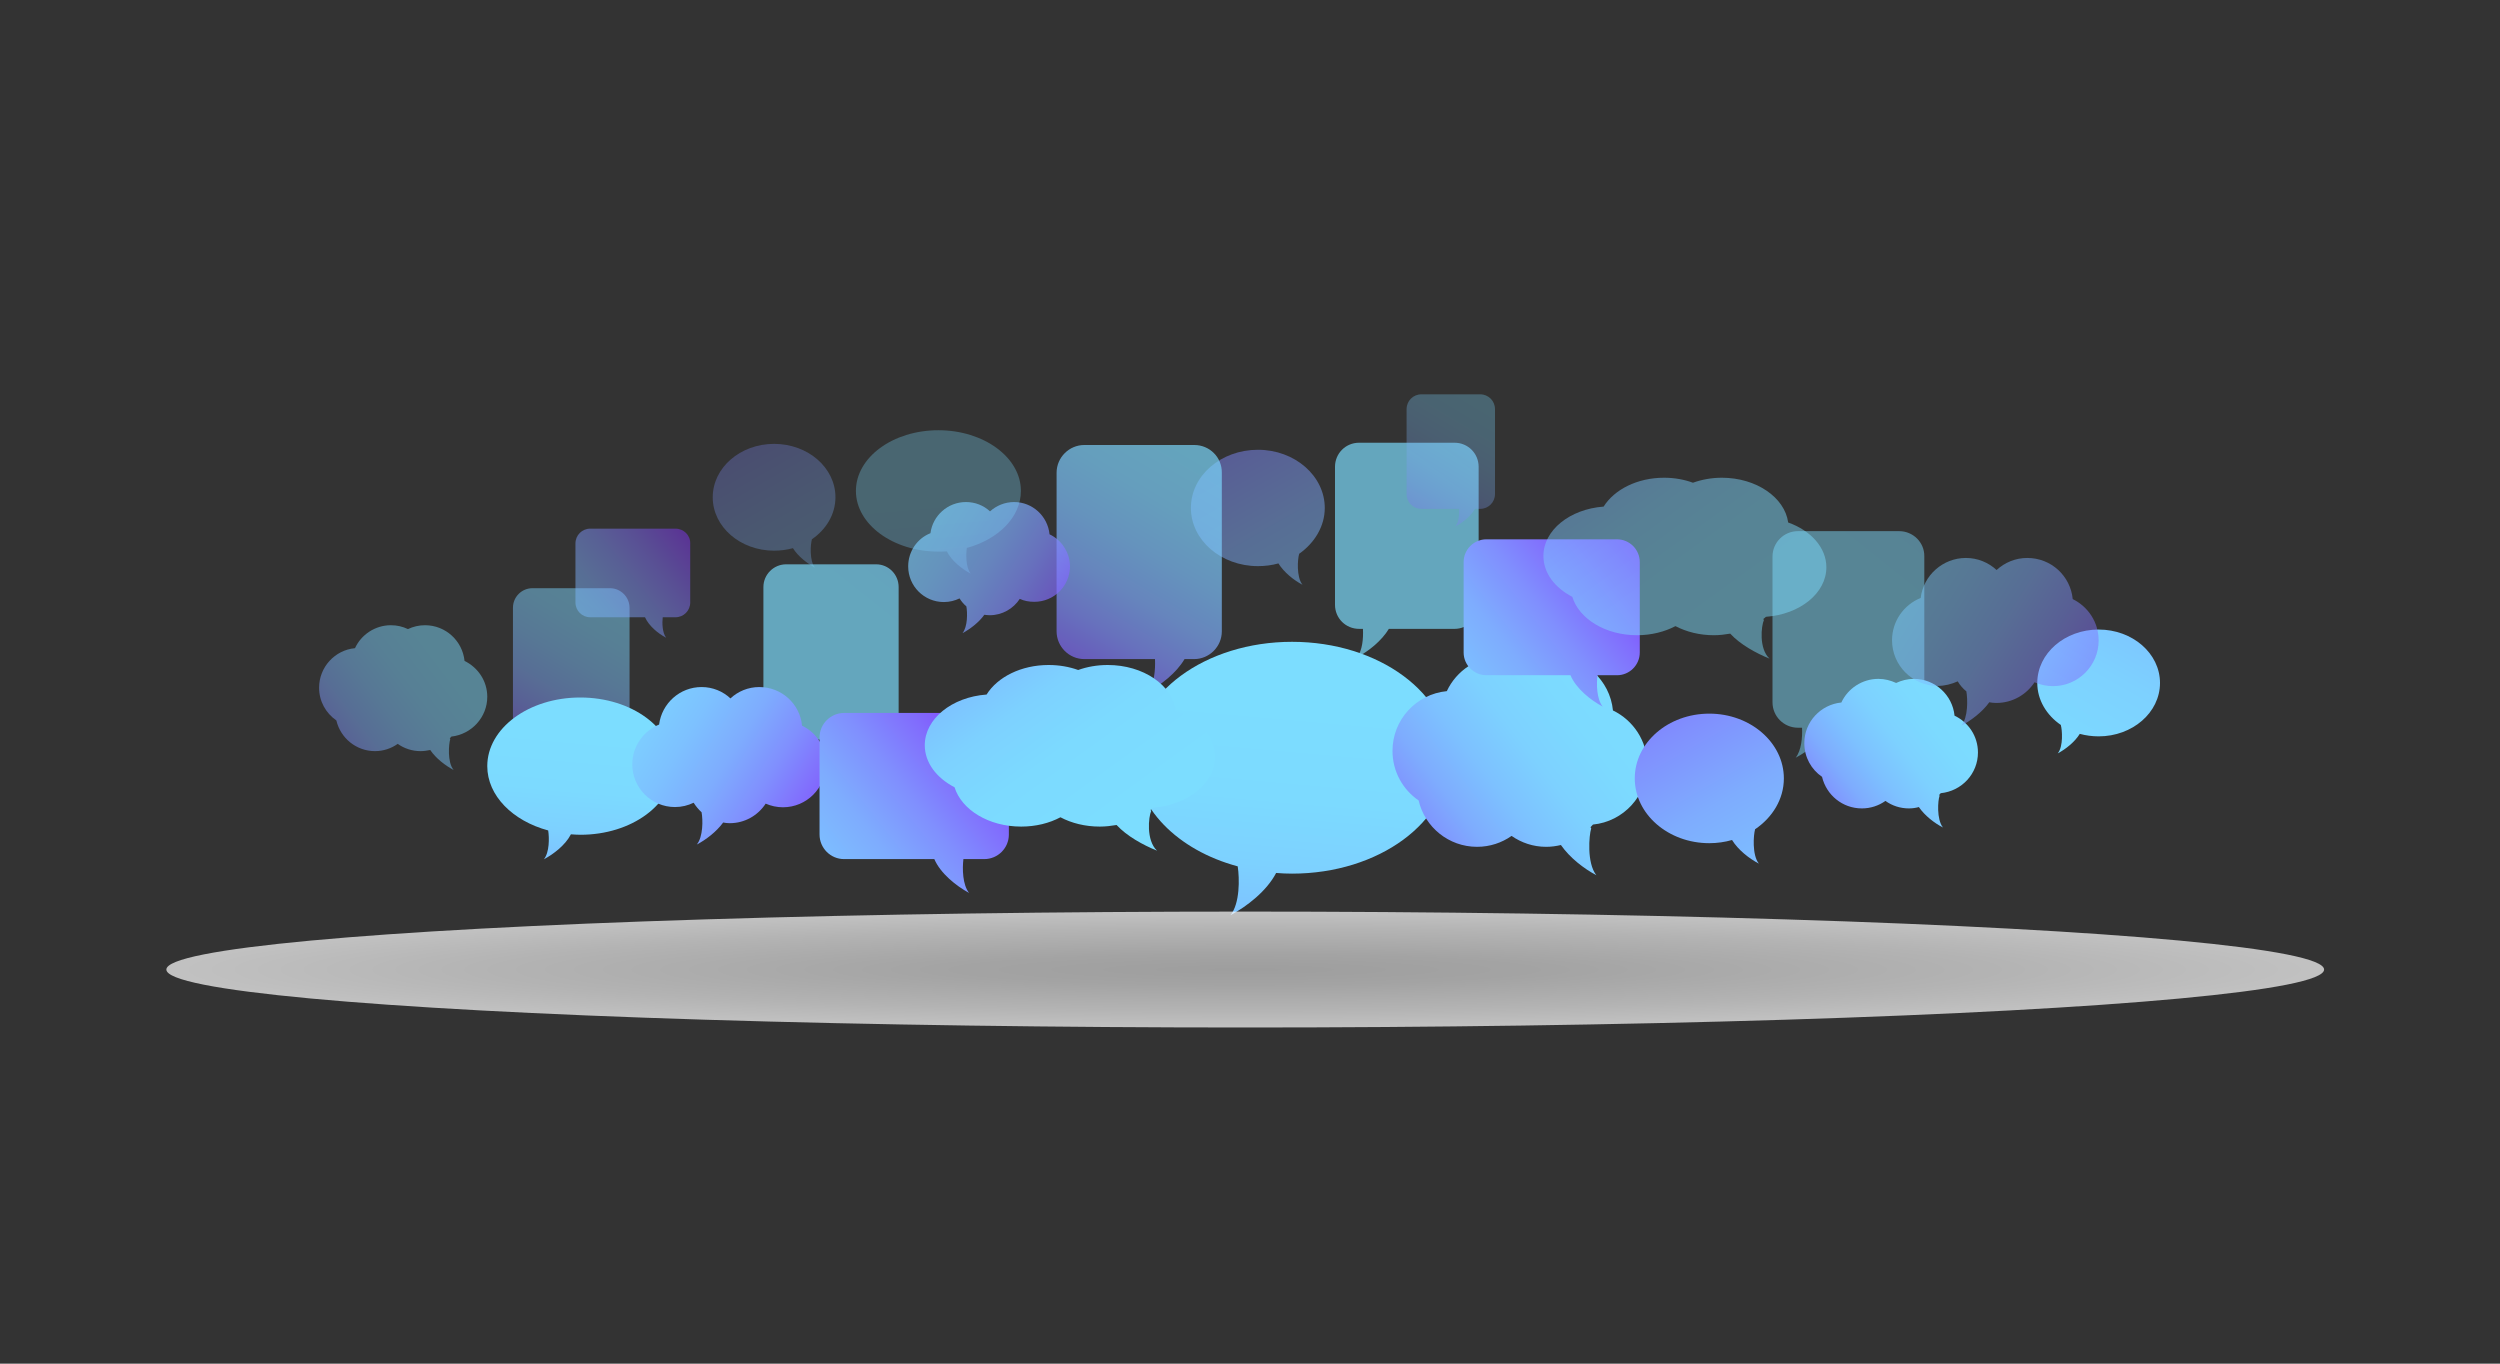 <?xml version="1.0" encoding="utf-8"?>
<!-- Generator: Adobe Illustrator 19.2.0, SVG Export Plug-In . SVG Version: 6.00 Build 0)  -->
<svg version="1.0" xmlns="http://www.w3.org/2000/svg" xmlns:xlink="http://www.w3.org/1999/xlink" x="0px" y="0px"
	 viewBox="0 0 1100 600" enable-background="new 0 0 1100 600" xml:space="preserve">
<rect x="0" y="0" width="1100" height="600" fill="#333333" stroke="none"/>
<g id="background">
</g>
<g id="bubbles">
	<g>
		
			<linearGradient id="SVGID_1_" gradientUnits="userSpaceOnUse" x1="935.317" y1="74.498" x2="1103.757" y2="368.706" gradientTransform="matrix(1 0 0 1 -677.374 0)">
			<stop  offset="0" style="stop-color:#8453FC"/>
			<stop  offset="0.246" style="stop-color:#8436FC"/>
			<stop  offset="0.27" style="stop-color:#8344FC"/>
			<stop  offset="0.348" style="stop-color:#816CFD"/>
			<stop  offset="0.431" style="stop-color:#808FFE"/>
			<stop  offset="0.518" style="stop-color:#7EACFE"/>
			<stop  offset="0.612" style="stop-color:#7DC1FF"/>
			<stop  offset="0.714" style="stop-color:#7DD1FF"/>
			<stop  offset="0.832" style="stop-color:#7CDAFF"/>
			<stop  offset="1" style="stop-color:#7CDDFF"/>
		</linearGradient>
		<path opacity="0.3" fill="url(#SVGID_1_)" d="M367.6,218.8c0-13-12.1-23.5-27-23.5c-14.9,0-27,10.5-27,23.5
			c0,13,12.1,23.5,27,23.5c2.9,0,5.7-0.4,8.3-1.1c2.2,3.6,6.3,6.7,9.7,8.6c-2.6-3.2-1.9-10.6-1.4-12.3c0-0.1,0-0.1,0-0.2
			C363.5,233,367.6,226.3,367.6,218.8z"/>
		
			<linearGradient id="SVGID_2_" gradientUnits="userSpaceOnUse" x1="838.966" y1="85.597" x2="1007.393" y2="379.783" gradientTransform="matrix(-1 0 0 1 1885.41 0)">
			<stop  offset="0" style="stop-color:#8453FC"/>
			<stop  offset="0.246" style="stop-color:#8436FC"/>
			<stop  offset="0.27" style="stop-color:#8344FC"/>
			<stop  offset="0.348" style="stop-color:#816CFD"/>
			<stop  offset="0.431" style="stop-color:#808FFE"/>
			<stop  offset="0.518" style="stop-color:#7EACFE"/>
			<stop  offset="0.612" style="stop-color:#7DC1FF"/>
			<stop  offset="0.714" style="stop-color:#7DD1FF"/>
			<stop  offset="0.832" style="stop-color:#7CDAFF"/>
			<stop  offset="1" style="stop-color:#7CDDFF"/>
		</linearGradient>
		<path fill="url(#SVGID_2_)" d="M896.4,300.5c0-13,12.1-23.5,27-23.5c14.9,0,27,10.5,27,23.5c0,13-12.1,23.5-27,23.5
			c-2.9,0-5.7-0.4-8.3-1.1c-2.2,3.6-6.3,6.8-9.7,8.6c2.6-3.2,1.9-10.6,1.4-12.3c0-0.1,0-0.1,0-0.2
			C900.5,314.7,896.4,308,896.4,300.5z"/>
		<g>
			
				<linearGradient id="SVGID_3_" gradientUnits="userSpaceOnUse" x1="697" y1="370.709" x2="618.827" y2="240.135" gradientTransform="matrix(-1 0 0 1 901.239 0)">
				<stop  offset="0" style="stop-color:#8453FC"/>
				<stop  offset="0.246" style="stop-color:#8436FC"/>
				<stop  offset="0.27" style="stop-color:#8344FC"/>
				<stop  offset="0.348" style="stop-color:#816CFD"/>
				<stop  offset="0.431" style="stop-color:#808FFE"/>
				<stop  offset="0.518" style="stop-color:#7EACFE"/>
				<stop  offset="0.612" style="stop-color:#7DC1FF"/>
				<stop  offset="0.714" style="stop-color:#7DD1FF"/>
				<stop  offset="0.832" style="stop-color:#7CDAFF"/>
				<stop  offset="1" style="stop-color:#7CDDFF"/>
			</linearGradient>
			<path opacity="0.48" fill="url(#SVGID_3_)" d="M268.4,258.8h-34.1c-4.7,0-8.6,3.8-8.6,8.6v49.2c0,4.7,3.9,8.6,8.6,8.6h21.9
				c0.2,3.3-0.2,7.7-2.1,10.1c4-2.2,8.8-5.8,11.3-10.1h3c4.7,0,8.6-3.8,8.6-8.6v-49.2C277,262.7,273.1,258.8,268.4,258.8z"/>
			
				<linearGradient id="SVGID_4_" gradientUnits="userSpaceOnUse" x1="452.416" y1="182.299" x2="522.131" y2="269.941" gradientTransform="matrix(-1 0 0 1 901.239 0)">
				<stop  offset="0" style="stop-color:#8453FC"/>
				<stop  offset="0.246" style="stop-color:#8436FC"/>
				<stop  offset="0.27" style="stop-color:#8344FC"/>
				<stop  offset="0.348" style="stop-color:#816CFD"/>
				<stop  offset="0.431" style="stop-color:#808FFE"/>
				<stop  offset="0.518" style="stop-color:#7EACFE"/>
				<stop  offset="0.612" style="stop-color:#7DC1FF"/>
				<stop  offset="0.714" style="stop-color:#7DD1FF"/>
				<stop  offset="0.832" style="stop-color:#7CDAFF"/>
				<stop  offset="1" style="stop-color:#7CDDFF"/>
			</linearGradient>
			<path opacity="0.68" fill="url(#SVGID_4_)" d="M385.5,248.3h-39.6c-5.5,0-10,4.5-10,10v57.1c0,5.5,4.5,10,10,10h1.6
				c0.2,3.8-0.2,8.9-2.5,11.7c4.7-2.5,10.2-6.7,13.1-11.7h27.3c5.5,0,10-4.5,10-10v-57.1C395.4,252.8,391,248.3,385.5,248.3z"/>
			
				<linearGradient id="SVGID_5_" gradientUnits="userSpaceOnUse" x1="567.328" y1="210.534" x2="698.162" y2="313.455" gradientTransform="matrix(-1 0 0 1 901.239 0)">
				<stop  offset="0" style="stop-color:#8453FC"/>
				<stop  offset="0.246" style="stop-color:#8436FC"/>
				<stop  offset="0.27" style="stop-color:#8344FC"/>
				<stop  offset="0.348" style="stop-color:#816CFD"/>
				<stop  offset="0.431" style="stop-color:#808FFE"/>
				<stop  offset="0.518" style="stop-color:#7EACFE"/>
				<stop  offset="0.612" style="stop-color:#7DC1FF"/>
				<stop  offset="0.714" style="stop-color:#7DD1FF"/>
				<stop  offset="0.832" style="stop-color:#7CDAFF"/>
				<stop  offset="1" style="stop-color:#7CDDFF"/>
			</linearGradient>
			<path opacity="0.48" fill="url(#SVGID_5_)" d="M297.2,232.6h-37.5c-3.6,0-6.5,2.9-6.5,6.5v26c0,3.6,2.9,6.5,6.5,6.5h24.1
				c1.7,3.8,5.8,7.2,9.3,9c-1.7-2.2-1.8-6.5-1.5-9h5.6c3.6,0,6.5-2.9,6.5-6.5v-26C303.8,235.5,300.8,232.6,297.2,232.6z"/>
			
				<linearGradient id="SVGID_6_" gradientUnits="userSpaceOnUse" x1="657.716" y1="470.17" x2="644.683" y2="323.329" gradientTransform="matrix(-1 0 0 1 901.239 0)">
				<stop  offset="0" style="stop-color:#8453FC"/>
				<stop  offset="0.246" style="stop-color:#8436FC"/>
				<stop  offset="0.27" style="stop-color:#8344FC"/>
				<stop  offset="0.348" style="stop-color:#816CFD"/>
				<stop  offset="0.431" style="stop-color:#808FFE"/>
				<stop  offset="0.518" style="stop-color:#7EACFE"/>
				<stop  offset="0.612" style="stop-color:#7DC1FF"/>
				<stop  offset="0.714" style="stop-color:#7DD1FF"/>
				<stop  offset="0.832" style="stop-color:#7CDAFF"/>
				<stop  offset="1" style="stop-color:#7CDDFF"/>
			</linearGradient>
			<path fill="url(#SVGID_6_)" d="M255.3,306.9c-22.6,0-40.9,13.5-40.9,30.2c0,13,11.2,24.1,26.8,28.3c0.5,3.2,0.6,9.6-1.9,12.7
				c4.3-2.3,9.5-6.3,11.9-11c1.4,0.1,2.8,0.2,4.2,0.2c22.6,0,40.9-13.5,40.9-30.2C296.3,320.4,278,306.9,255.3,306.9z"/>
			
				<linearGradient id="SVGID_7_" gradientUnits="userSpaceOnUse" x1="796.113" y1="365.81" x2="687.033" y2="282.624" gradientTransform="matrix(-1 0 0 1 901.239 0)">
				<stop  offset="0" style="stop-color:#8453FC"/>
				<stop  offset="0.246" style="stop-color:#8436FC"/>
				<stop  offset="0.27" style="stop-color:#8344FC"/>
				<stop  offset="0.348" style="stop-color:#816CFD"/>
				<stop  offset="0.431" style="stop-color:#808FFE"/>
				<stop  offset="0.518" style="stop-color:#7EACFE"/>
				<stop  offset="0.612" style="stop-color:#7DC1FF"/>
				<stop  offset="0.714" style="stop-color:#7DD1FF"/>
				<stop  offset="0.832" style="stop-color:#7CDAFF"/>
				<stop  offset="1" style="stop-color:#7CDDFF"/>
			</linearGradient>
			<path opacity="0.48" fill="url(#SVGID_7_)" d="M214.4,306.6c0-7-4.1-12.9-10-15.8c-0.9-8.8-8.3-15.7-17.4-15.7
				c-2.7,0-5.2,0.6-7.5,1.7c-2.3-1.1-4.8-1.7-7.5-1.7c-7,0-13.1,4.2-15.8,10.1c-8.8,0.8-15.8,8.3-15.8,17.4c0,6,3,11.2,7.6,14.4
				c1.8,7.7,8.7,13.5,17,13.5c3.7,0,7.2-1.2,10-3.2c2.8,2,6.3,3.2,10,3.2c1.5,0,2.9-0.2,4.3-0.5c2.5,3.7,6.7,6.9,10.3,8.8
				c-2.9-3.5-2.1-11.7-1.5-13.5c0-0.1,0-0.3-0.2-0.4c0.2-0.3,0.5-0.5,0.7-0.8C207.5,323.1,214.4,315.6,214.4,306.6z"/>
			
				<linearGradient id="SVGID_8_" gradientUnits="userSpaceOnUse" x1="483.649" y1="395.989" x2="672.011" y2="278.025" gradientTransform="matrix(-1 0 0 1 901.239 0)">
				<stop  offset="0" style="stop-color:#8453FC"/>
				<stop  offset="0.246" style="stop-color:#8436FC"/>
				<stop  offset="0.27" style="stop-color:#8344FC"/>
				<stop  offset="0.348" style="stop-color:#816CFD"/>
				<stop  offset="0.431" style="stop-color:#808FFE"/>
				<stop  offset="0.518" style="stop-color:#7EACFE"/>
				<stop  offset="0.612" style="stop-color:#7DC1FF"/>
				<stop  offset="0.714" style="stop-color:#7DD1FF"/>
				<stop  offset="0.832" style="stop-color:#7CDAFF"/>
				<stop  offset="1" style="stop-color:#7CDDFF"/>
			</linearGradient>
			<path fill="url(#SVGID_8_)" d="M352.9,319.3c-0.9-9.6-9-17-18.8-17c-4.9,0-9.4,1.9-12.7,5c-3.3-3.1-7.8-5-12.7-5
				c-9.6,0-17.5,7.2-18.7,16.5c-6.9,2.8-11.8,9.6-11.8,17.5c0,10.4,8.4,18.8,18.8,18.8c3,0,5.7-0.7,8.2-1.9c1,1.6,2.2,3,3.5,4.2
				c0.6,3.4,0.7,10.7-2.1,14.2c4-2.1,8.6-5.6,11.6-9.7c0.9,0.2,1.9,0.3,2.9,0.3c6.6,0,12.4-3.4,15.8-8.6c2.3,1,4.9,1.6,7.6,1.6
				c10.4,0,18.8-8.4,18.8-18.8C363.6,328.8,359.2,322.3,352.9,319.3z"/>
			
				<linearGradient id="SVGID_9_" gradientUnits="userSpaceOnUse" x1="1140.77" y1="66.193" x2="1324.353" y2="386.851" gradientTransform="matrix(1 0 0 1 -677.374 0)">
				<stop  offset="0" style="stop-color:#8453FC"/>
				<stop  offset="0.246" style="stop-color:#8436FC"/>
				<stop  offset="0.27" style="stop-color:#8344FC"/>
				<stop  offset="0.348" style="stop-color:#816CFD"/>
				<stop  offset="0.431" style="stop-color:#808FFE"/>
				<stop  offset="0.518" style="stop-color:#7EACFE"/>
				<stop  offset="0.612" style="stop-color:#7DC1FF"/>
				<stop  offset="0.714" style="stop-color:#7DD1FF"/>
				<stop  offset="0.832" style="stop-color:#7CDAFF"/>
				<stop  offset="1" style="stop-color:#7CDDFF"/>
			</linearGradient>
			<path opacity="0.48" fill="url(#SVGID_9_)" d="M582.9,223.5c0-14.1-13.2-25.6-29.4-25.6c-16.3,0-29.5,11.4-29.5,25.6
				c0,14.1,13.2,25.6,29.5,25.6c3.1,0,6.2-0.4,9-1.2c2.5,4,6.8,7.4,10.6,9.4c-2.8-3.5-2.1-11.6-1.5-13.4c0-0.1,0-0.1,0-0.2
				C578.4,238.9,582.9,231.6,582.9,223.5z"/>
			
				<linearGradient id="SVGID_10_" gradientUnits="userSpaceOnUse" x1="466.678" y1="354.354" x2="355.865" y2="169.261" gradientTransform="matrix(-1 0 0 1 901.239 0)">
				<stop  offset="0" style="stop-color:#8453FC"/>
				<stop  offset="0.246" style="stop-color:#8436FC"/>
				<stop  offset="0.27" style="stop-color:#8344FC"/>
				<stop  offset="0.348" style="stop-color:#816CFD"/>
				<stop  offset="0.431" style="stop-color:#808FFE"/>
				<stop  offset="0.518" style="stop-color:#7EACFE"/>
				<stop  offset="0.612" style="stop-color:#7DC1FF"/>
				<stop  offset="0.714" style="stop-color:#7DD1FF"/>
				<stop  offset="0.832" style="stop-color:#7CDAFF"/>
				<stop  offset="1" style="stop-color:#7CDDFF"/>
			</linearGradient>
			<path opacity="0.68" fill="url(#SVGID_10_)" d="M525.5,195.8h-48.4c-6.7,0-12.2,5.5-12.2,12.2v69.8c0,6.7,5.5,12.2,12.2,12.2
				h31.1c0.2,4.7-0.3,10.9-3,14.3c5.7-3,12.4-8.2,16-14.3h4.2c6.7,0,12.2-5.5,12.2-12.2V208C537.7,201.2,532.2,195.8,525.5,195.8z"
				/>
			
				<linearGradient id="SVGID_11_" gradientUnits="userSpaceOnUse" x1="193.799" y1="124.561" x2="267.974" y2="217.809" gradientTransform="matrix(-1 0 0 1 901.239 0)">
				<stop  offset="0" style="stop-color:#8453FC"/>
				<stop  offset="0.246" style="stop-color:#8436FC"/>
				<stop  offset="0.27" style="stop-color:#8344FC"/>
				<stop  offset="0.348" style="stop-color:#816CFD"/>
				<stop  offset="0.431" style="stop-color:#808FFE"/>
				<stop  offset="0.518" style="stop-color:#7EACFE"/>
				<stop  offset="0.612" style="stop-color:#7DC1FF"/>
				<stop  offset="0.714" style="stop-color:#7DD1FF"/>
				<stop  offset="0.832" style="stop-color:#7CDAFF"/>
				<stop  offset="1" style="stop-color:#7CDDFF"/>
			</linearGradient>
			<path opacity="0.68" fill="url(#SVGID_11_)" d="M640,194.8H598c-5.9,0-10.6,4.7-10.6,10.6v60.7c0,5.9,4.7,10.6,10.6,10.6h1.7
				c0.2,4.1-0.2,9.5-2.6,12.5c5-2.6,10.8-7.2,14-12.5H640c5.8,0,10.6-4.7,10.6-10.6v-60.7C650.6,199.5,645.9,194.8,640,194.8z"/>
			
				<linearGradient id="SVGID_12_" gradientUnits="userSpaceOnUse" x1="407.843" y1="277.462" x2="622.945" y2="446.675" gradientTransform="matrix(-1 0 0 1 901.239 0)">
				<stop  offset="0" style="stop-color:#8453FC"/>
				<stop  offset="0.246" style="stop-color:#8436FC"/>
				<stop  offset="0.27" style="stop-color:#8344FC"/>
				<stop  offset="0.348" style="stop-color:#816CFD"/>
				<stop  offset="0.431" style="stop-color:#808FFE"/>
				<stop  offset="0.518" style="stop-color:#7EACFE"/>
				<stop  offset="0.612" style="stop-color:#7DC1FF"/>
				<stop  offset="0.714" style="stop-color:#7DD1FF"/>
				<stop  offset="0.832" style="stop-color:#7CDAFF"/>
				<stop  offset="1" style="stop-color:#7CDDFF"/>
			</linearGradient>
			<path fill="url(#SVGID_12_)" d="M433.1,313.7h-61.7c-5.9,0-10.8,4.8-10.8,10.8v42.7c0,5.9,4.8,10.8,10.8,10.8h39.7
				c2.7,6.3,9.6,11.8,15.3,14.9c-2.9-3.6-3-10.7-2.5-14.9h9.2c5.9,0,10.8-4.8,10.8-10.8v-42.7C443.9,318.5,439,313.7,433.1,313.7z"
				/>
			
				<linearGradient id="SVGID_13_" gradientUnits="userSpaceOnUse" x1="352.667" y1="558.164" x2="330.652" y2="310.12" gradientTransform="matrix(-1 0 0 1 901.239 0)">
				<stop  offset="0" style="stop-color:#8453FC"/>
				<stop  offset="0.246" style="stop-color:#8436FC"/>
				<stop  offset="0.27" style="stop-color:#8344FC"/>
				<stop  offset="0.348" style="stop-color:#816CFD"/>
				<stop  offset="0.431" style="stop-color:#808FFE"/>
				<stop  offset="0.518" style="stop-color:#7EACFE"/>
				<stop  offset="0.612" style="stop-color:#7DC1FF"/>
				<stop  offset="0.714" style="stop-color:#7DD1FF"/>
				<stop  offset="0.832" style="stop-color:#7CDAFF"/>
				<stop  offset="1" style="stop-color:#7CDDFF"/>
			</linearGradient>
			<path fill="url(#SVGID_13_)" d="M568.5,282.4c-38.2,0-69.2,22.8-69.2,51c0,22,18.9,40.7,45.3,47.8c0.8,5.4,1,16.3-3.2,21.5
				c7.3-3.9,16-10.7,20.1-18.6c2.3,0.2,4.6,0.3,7,0.3c38.2,0,69.2-22.8,69.2-50.9C637.7,305.2,606.7,282.4,568.5,282.4z"/>
			
				<linearGradient id="SVGID_14_" gradientUnits="userSpaceOnUse" x1="341.841" y1="426.177" x2="176.749" y2="300.275" gradientTransform="matrix(-1 0 0 1 901.239 0)">
				<stop  offset="0" style="stop-color:#8453FC"/>
				<stop  offset="0.246" style="stop-color:#8436FC"/>
				<stop  offset="0.27" style="stop-color:#8344FC"/>
				<stop  offset="0.348" style="stop-color:#816CFD"/>
				<stop  offset="0.431" style="stop-color:#808FFE"/>
				<stop  offset="0.518" style="stop-color:#7EACFE"/>
				<stop  offset="0.612" style="stop-color:#7DC1FF"/>
				<stop  offset="0.714" style="stop-color:#7DD1FF"/>
				<stop  offset="0.832" style="stop-color:#7CDAFF"/>
				<stop  offset="1" style="stop-color:#7CDDFF"/>
			</linearGradient>
			<path fill="url(#SVGID_14_)" d="M724.8,336.5c0-10.5-6.2-19.6-15.1-23.9c-1.3-13.3-12.6-23.8-26.3-23.8c-4.1,0-7.9,1-11.4,2.6
				c-3.5-1.7-7.3-2.6-11.4-2.6c-10.6,0-19.8,6.3-24,15.3c-13.4,1.3-23.9,12.5-23.9,26.3c0,9,4.5,17,11.5,21.8
				c2.7,11.7,13.2,20.4,25.7,20.4c5.7,0,10.9-1.8,15.2-4.8c4.3,3,9.5,4.8,15.2,4.8c2.3,0,4.4-0.3,6.5-0.8
				c3.9,5.6,10.1,10.4,15.6,13.3c-4.3-5.4-3.2-17.7-2.3-20.5c0.1-0.2-0.1-0.4-0.3-0.6c0.4-0.4,0.7-0.8,1.1-1.2
				C714.3,361.5,724.8,350.2,724.8,336.5z"/>
			
				<linearGradient id="SVGID_15_" gradientUnits="userSpaceOnUse" x1="385.532" y1="298.948" x2="542.386" y2="200.716" gradientTransform="matrix(-1 0 0 1 901.239 0)">
				<stop  offset="0" style="stop-color:#8453FC"/>
				<stop  offset="0.246" style="stop-color:#8436FC"/>
				<stop  offset="0.27" style="stop-color:#8344FC"/>
				<stop  offset="0.348" style="stop-color:#816CFD"/>
				<stop  offset="0.431" style="stop-color:#808FFE"/>
				<stop  offset="0.518" style="stop-color:#7EACFE"/>
				<stop  offset="0.612" style="stop-color:#7DC1FF"/>
				<stop  offset="0.714" style="stop-color:#7DD1FF"/>
				<stop  offset="0.832" style="stop-color:#7CDAFF"/>
				<stop  offset="1" style="stop-color:#7CDDFF"/>
			</linearGradient>
			<path opacity="0.68" fill="url(#SVGID_15_)" d="M461.8,235.1c-0.8-8-7.5-14.2-15.6-14.2c-4.1,0-7.8,1.6-10.6,4.1
				c-2.8-2.6-6.5-4.1-10.6-4.1c-8,0-14.6,6-15.6,13.7c-5.8,2.3-9.8,8-9.8,14.6c0,8.7,7,15.7,15.7,15.7c2.5,0,4.8-0.6,6.9-1.6
				c0.8,1.3,1.8,2.5,3,3.5c0.5,2.8,0.6,8.9-1.7,11.8c3.3-1.8,7.2-4.7,9.6-8.1c0.8,0.1,1.6,0.2,2.4,0.2c5.5,0,10.4-2.9,13.2-7.2
				c1.9,0.9,4.1,1.3,6.4,1.3c8.7,0,15.7-7,15.7-15.7C470.7,243,467.1,237.6,461.8,235.1z"/>
			
				<linearGradient id="SVGID_16_" gradientUnits="userSpaceOnUse" x1="538.939" y1="180.297" x2="410.205" y2="358.543" gradientTransform="matrix(-1 0 0 1 901.239 0)">
				<stop  offset="0" style="stop-color:#8453FC"/>
				<stop  offset="0.246" style="stop-color:#8436FC"/>
				<stop  offset="0.27" style="stop-color:#8344FC"/>
				<stop  offset="0.348" style="stop-color:#816CFD"/>
				<stop  offset="0.431" style="stop-color:#808FFE"/>
				<stop  offset="0.518" style="stop-color:#7EACFE"/>
				<stop  offset="0.612" style="stop-color:#7DC1FF"/>
				<stop  offset="0.714" style="stop-color:#7DD1FF"/>
				<stop  offset="0.832" style="stop-color:#7CDAFF"/>
				<stop  offset="1" style="stop-color:#7CDDFF"/>
			</linearGradient>
			<path fill="url(#SVGID_16_)" d="M534.6,333c0-8.9-7-16.6-17.2-20.2c-1.5-11.3-14.3-20.2-30-20.2c-4.7,0-9.1,0.8-13,2.2
				c-3.9-1.4-8.3-2.2-13-2.2c-12.1,0-22.5,5.3-27.3,13c-15.3,1.1-27.2,10.7-27.2,22.3c0,7.7,5.2,14.4,13.1,18.5
				c3.1,9.9,15,17.3,29.3,17.3c6.5,0,12.4-1.5,17.3-4.1c4.9,2.6,10.9,4.1,17.3,4.1c2.6,0,5-0.3,7.4-0.7c4.4,4.8,11.6,8.8,17.8,11.3
				c-4.9-4.6-3.7-15-2.6-17.4c0.1-0.2-0.1-0.3-0.3-0.5c0.4-0.3,0.8-0.7,1.2-1C522.7,354.2,534.6,344.6,534.6,333z"/>
			
				<linearGradient id="SVGID_17_" gradientUnits="userSpaceOnUse" x1="1329.267" y1="167.454" x2="1533.637" y2="524.42" gradientTransform="matrix(1 0 0 1 -677.374 0)">
				<stop  offset="0" style="stop-color:#8453FC"/>
				<stop  offset="0.246" style="stop-color:#8436FC"/>
				<stop  offset="0.27" style="stop-color:#8344FC"/>
				<stop  offset="0.348" style="stop-color:#816CFD"/>
				<stop  offset="0.431" style="stop-color:#808FFE"/>
				<stop  offset="0.518" style="stop-color:#7EACFE"/>
				<stop  offset="0.612" style="stop-color:#7DC1FF"/>
				<stop  offset="0.714" style="stop-color:#7DD1FF"/>
				<stop  offset="0.832" style="stop-color:#7CDAFF"/>
				<stop  offset="1" style="stop-color:#7CDDFF"/>
			</linearGradient>
			<path fill="url(#SVGID_17_)" d="M784.9,342.5c0-15.7-14.7-28.5-32.8-28.5c-18.1,0-32.8,12.7-32.8,28.5
				c0,15.7,14.7,28.5,32.8,28.5c3.5,0,6.9-0.5,10-1.4c2.7,4.4,7.6,8.2,11.8,10.4c-3.1-3.9-2.3-12.9-1.7-14.9c0-0.1,0-0.1,0-0.2
				C779.9,359.7,784.9,351.6,784.9,342.5z"/>
			
				<linearGradient id="SVGID_18_" gradientUnits="userSpaceOnUse" x1="298.68" y1="258.42" x2="239.334" y2="159.292" gradientTransform="matrix(-1 0 0 1 901.239 0)">
				<stop  offset="0" style="stop-color:#8453FC"/>
				<stop  offset="0.246" style="stop-color:#8436FC"/>
				<stop  offset="0.27" style="stop-color:#8344FC"/>
				<stop  offset="0.348" style="stop-color:#816CFD"/>
				<stop  offset="0.431" style="stop-color:#808FFE"/>
				<stop  offset="0.518" style="stop-color:#7EACFE"/>
				<stop  offset="0.612" style="stop-color:#7DC1FF"/>
				<stop  offset="0.714" style="stop-color:#7DD1FF"/>
				<stop  offset="0.832" style="stop-color:#7CDAFF"/>
				<stop  offset="1" style="stop-color:#7CDDFF"/>
			</linearGradient>
			<path opacity="0.3" fill="url(#SVGID_18_)" d="M651.3,173.5h-25.9c-3.6,0-6.5,2.9-6.5,6.5v37.4c0,3.6,2.9,6.5,6.5,6.5H642
				c0.1,2.5-0.1,5.8-1.6,7.7c3.1-1.6,6.7-4.4,8.6-7.7h2.3c3.6,0,6.5-2.9,6.5-6.5V180C657.8,176.4,654.9,173.5,651.3,173.5z"/>
			
				<linearGradient id="SVGID_19_" gradientUnits="userSpaceOnUse" x1="-5.535" y1="159.486" x2="72.821" y2="257.989" gradientTransform="matrix(-1 0 0 1 901.239 0)">
				<stop  offset="0" style="stop-color:#8453FC"/>
				<stop  offset="0.246" style="stop-color:#8436FC"/>
				<stop  offset="0.27" style="stop-color:#8344FC"/>
				<stop  offset="0.348" style="stop-color:#816CFD"/>
				<stop  offset="0.431" style="stop-color:#808FFE"/>
				<stop  offset="0.518" style="stop-color:#7EACFE"/>
				<stop  offset="0.612" style="stop-color:#7DC1FF"/>
				<stop  offset="0.714" style="stop-color:#7DD1FF"/>
				<stop  offset="0.832" style="stop-color:#7CDAFF"/>
				<stop  offset="1" style="stop-color:#7CDDFF"/>
			</linearGradient>
			<path opacity="0.48" fill="url(#SVGID_19_)" d="M835.6,233.7h-44.5c-6.2,0-11.2,5-11.2,11.2V309c0,6.2,5,11.2,11.2,11.2h1.8
				c0.2,4.3-0.3,10-2.8,13.2c5.3-2.8,11.4-7.6,14.7-13.2h30.7c6.2,0,11.2-5,11.2-11.2v-64.2C846.8,238.7,841.8,233.7,835.6,233.7z"
				/>
			
				<linearGradient id="SVGID_20_" gradientUnits="userSpaceOnUse" x1="133.613" y1="203.583" x2="333.939" y2="361.173" gradientTransform="matrix(-1 0 0 1 901.239 0)">
				<stop  offset="0" style="stop-color:#8453FC"/>
				<stop  offset="0.246" style="stop-color:#8436FC"/>
				<stop  offset="0.27" style="stop-color:#8344FC"/>
				<stop  offset="0.348" style="stop-color:#816CFD"/>
				<stop  offset="0.431" style="stop-color:#808FFE"/>
				<stop  offset="0.518" style="stop-color:#7EACFE"/>
				<stop  offset="0.612" style="stop-color:#7DC1FF"/>
				<stop  offset="0.714" style="stop-color:#7DD1FF"/>
				<stop  offset="0.832" style="stop-color:#7CDAFF"/>
				<stop  offset="1" style="stop-color:#7CDDFF"/>
			</linearGradient>
			<path fill="url(#SVGID_20_)" d="M711.5,237.3H654c-5.5,0-10,4.5-10,10v39.8c0,5.5,4.5,10,10,10H691c2.5,5.9,8.9,11,14.2,13.8
				c-2.7-3.3-2.8-9.9-2.3-13.8h8.6c5.5,0,10-4.5,10-10v-39.8C721.5,241.8,717,237.3,711.5,237.3z"/>
			
				<linearGradient id="SVGID_21_" gradientUnits="userSpaceOnUse" x1="-259.098" y1="334.039" x2="-270.649" y2="203.901" gradientTransform="matrix(1 0 0 1 682.444 0)">
				<stop  offset="0" style="stop-color:#8453FC"/>
				<stop  offset="0.246" style="stop-color:#8436FC"/>
				<stop  offset="0.27" style="stop-color:#8344FC"/>
				<stop  offset="0.348" style="stop-color:#816CFD"/>
				<stop  offset="0.431" style="stop-color:#808FFE"/>
				<stop  offset="0.518" style="stop-color:#7EACFE"/>
				<stop  offset="0.612" style="stop-color:#7DC1FF"/>
				<stop  offset="0.714" style="stop-color:#7DD1FF"/>
				<stop  offset="0.832" style="stop-color:#7CDAFF"/>
				<stop  offset="1" style="stop-color:#7CDDFF"/>
			</linearGradient>
			<path opacity="0.3" fill="url(#SVGID_21_)" d="M412.9,189.3c20,0,36.3,12,36.3,26.7c0,11.5-9.9,21.3-23.8,25.1
				c-0.4,2.8-0.5,8.5,1.7,11.3c-3.8-2-8.4-5.6-10.5-9.8c-1.2,0.1-2.4,0.1-3.7,0.1c-20,0-36.3-12-36.3-26.7
				C376.6,201.3,392.8,189.3,412.9,189.3z"/>
			
				<linearGradient id="SVGID_22_" gradientUnits="userSpaceOnUse" x1="143.505" y1="392.126" x2="31.134" y2="306.429" gradientTransform="matrix(-1 0 0 1 901.239 0)">
				<stop  offset="0" style="stop-color:#8453FC"/>
				<stop  offset="0.246" style="stop-color:#8436FC"/>
				<stop  offset="0.27" style="stop-color:#8344FC"/>
				<stop  offset="0.348" style="stop-color:#816CFD"/>
				<stop  offset="0.431" style="stop-color:#808FFE"/>
				<stop  offset="0.518" style="stop-color:#7EACFE"/>
				<stop  offset="0.612" style="stop-color:#7DC1FF"/>
				<stop  offset="0.714" style="stop-color:#7DD1FF"/>
				<stop  offset="0.832" style="stop-color:#7CDAFF"/>
				<stop  offset="1" style="stop-color:#7CDDFF"/>
			</linearGradient>
			<path fill="url(#SVGID_22_)" d="M870.3,331.1c0-7.2-4.2-13.3-10.3-16.2c-0.9-9.1-8.6-16.2-17.9-16.2c-2.8,0-5.4,0.7-7.8,1.8
				c-2.4-1.1-5-1.8-7.8-1.8c-7.2,0-13.5,4.3-16.3,10.4c-9.1,0.9-16.3,8.5-16.3,17.9c0,6.2,3.1,11.6,7.8,14.8c1.9,8,9,13.9,17.5,13.9
				c3.9,0,7.4-1.2,10.4-3.3c2.9,2.1,6.5,3.3,10.3,3.3c1.5,0,3-0.2,4.4-0.6c2.6,3.8,6.9,7.1,10.6,9c-2.9-3.7-2.2-12.1-1.5-13.9
				c0-0.1,0-0.3-0.2-0.4c0.3-0.3,0.5-0.5,0.7-0.8C863.2,348.1,870.3,340.4,870.3,331.1z"/>
			
				<linearGradient id="SVGID_23_" gradientUnits="userSpaceOnUse" x1="-79.634" y1="345.278" x2="120.801" y2="219.753" gradientTransform="matrix(-1 0 0 1 901.239 0)">
				<stop  offset="0" style="stop-color:#8453FC"/>
				<stop  offset="0.246" style="stop-color:#8436FC"/>
				<stop  offset="0.27" style="stop-color:#8344FC"/>
				<stop  offset="0.348" style="stop-color:#816CFD"/>
				<stop  offset="0.431" style="stop-color:#808FFE"/>
				<stop  offset="0.518" style="stop-color:#7EACFE"/>
				<stop  offset="0.612" style="stop-color:#7DC1FF"/>
				<stop  offset="0.714" style="stop-color:#7DD1FF"/>
				<stop  offset="0.832" style="stop-color:#7CDAFF"/>
				<stop  offset="1" style="stop-color:#7CDDFF"/>
			</linearGradient>
			<path opacity="0.48" fill="url(#SVGID_23_)" d="M912,263.6c-1-10.2-9.5-18.1-20-18.1c-5.2,0-9.9,2-13.5,5.3
				c-3.6-3.3-8.3-5.3-13.5-5.3c-10.2,0-18.7,7.7-19.9,17.6c-7.4,3-12.6,10.2-12.6,18.6c0,11.1,9,20.1,20.1,20.1c3.1,0,6.1-0.8,8.8-2
				c1,1.7,2.3,3.2,3.8,4.4c0.6,3.6,0.8,11.4-2.2,15.1c4.3-2.3,9.2-6,12.3-10.3c1,0.2,2,0.3,3.1,0.3c7,0,13.2-3.6,16.8-9.1
				c2.5,1.1,5.2,1.7,8.1,1.7c11.1,0,20.1-9,20.1-20.1C923.4,273.7,918.7,266.9,912,263.6z"/>
			
				<linearGradient id="SVGID_24_" gradientUnits="userSpaceOnUse" x1="265.373" y1="100.953" x2="140.015" y2="274.526" gradientTransform="matrix(-1 0 0 1 901.239 0)">
				<stop  offset="0" style="stop-color:#8453FC"/>
				<stop  offset="0.246" style="stop-color:#8436FC"/>
				<stop  offset="0.27" style="stop-color:#8344FC"/>
				<stop  offset="0.348" style="stop-color:#816CFD"/>
				<stop  offset="0.431" style="stop-color:#808FFE"/>
				<stop  offset="0.518" style="stop-color:#7EACFE"/>
				<stop  offset="0.612" style="stop-color:#7DC1FF"/>
				<stop  offset="0.714" style="stop-color:#7DD1FF"/>
				<stop  offset="0.832" style="stop-color:#7CDAFF"/>
				<stop  offset="1" style="stop-color:#7CDDFF"/>
			</linearGradient>
			<path opacity="0.48" fill="url(#SVGID_24_)" d="M803.6,249.6c0-8.7-6.9-16.2-16.8-19.7c-1.5-11-14-19.7-29.2-19.7
				c-4.5,0-8.8,0.8-12.7,2.2c-3.8-1.4-8.1-2.2-12.7-2.2c-11.8,0-21.9,5.2-26.6,12.7c-14.9,1.1-26.5,10.4-26.5,21.7
				c0,7.5,5,14,12.7,18c3,9.7,14.6,16.9,28.5,16.9c6.3,0,12.1-1.5,16.9-4c4.8,2.5,10.6,4,16.9,4c2.5,0,4.9-0.3,7.2-0.7
				c4.3,4.7,11.3,8.6,17.3,11c-4.8-4.4-3.6-14.6-2.5-16.9c0.1-0.2-0.1-0.3-0.3-0.5c0.4-0.3,0.8-0.6,1.2-1
				C792,270.3,803.6,261,803.6,249.6z"/>
			<defs>
				<filter id="Adobe_OpacityMaskFilter" filterUnits="userSpaceOnUse" x="73.2" y="401.1" width="949.5" height="51.1">
					<feFlood  style="flood-color:white;flood-opacity:1" result="back"/>
					<feBlend  in="SourceGraphic" in2="back" mode="normal"/>
				</filter>
			</defs>
			<mask maskUnits="userSpaceOnUse" x="73.2" y="401.1" width="949.5" height="51.1" id="SVGID_25_">
				<g filter="url(#Adobe_OpacityMaskFilter)">
					<defs>
						<filter id="Adobe_OpacityMaskFilter_1_" filterUnits="userSpaceOnUse" x="73.2" y="401.1" width="949.5" height="51.1">
							<feFlood  style="flood-color:white;flood-opacity:1" result="back"/>
							<feBlend  in="SourceGraphic" in2="back" mode="normal"/>
						</filter>
					</defs>
					<mask maskUnits="userSpaceOnUse" x="73.2" y="401.1" width="949.5" height="51.1" id="SVGID_25_">
						<g filter="url(#Adobe_OpacityMaskFilter_1_)">
						</g>
					</mask>
					
						<radialGradient id="SVGID_26_" cx="1245.642" cy="-44.638" r="110.052" gradientTransform="matrix(4.314 0 0 0.232 -4826.028 437.002)" gradientUnits="userSpaceOnUse">
						<stop  offset="0" style="stop-color:#FFFFFF"/>
						<stop  offset="8.514865e-02" style="stop-color:#F7F7F7"/>
						<stop  offset="0.221" style="stop-color:#E0E0E0"/>
						<stop  offset="0.389" style="stop-color:#BABABA"/>
						<stop  offset="0.585" style="stop-color:#868686"/>
						<stop  offset="0.8" style="stop-color:#444444"/>
						<stop  offset="1" style="stop-color:#000000"/>
					</radialGradient>
					<ellipse mask="url(#SVGID_25_)" fill="url(#SVGID_26_)" cx="547.9" cy="426.6" rx="474.7" ry="25.5"/>
				</g>
			</mask>
			
				<radialGradient id="SVGID_27_" cx="1245.642" cy="-44.638" r="110.052" gradientTransform="matrix(4.314 0 0 0.232 -4826.028 437.002)" gradientUnits="userSpaceOnUse">
				<stop  offset="0" style="stop-color:#CCCCCC"/>
				<stop  offset="0.272" style="stop-color:#D4D4D4"/>
				<stop  offset="0.702" style="stop-color:#EBEBEB"/>
				<stop  offset="1" style="stop-color:#FFFFFF"/>
			</radialGradient>
			<ellipse opacity="0.7" fill="url(#SVGID_27_)" cx="547.9" cy="426.6" rx="474.7" ry="25.5"/>
		</g>
	</g>
</g>
</svg>

